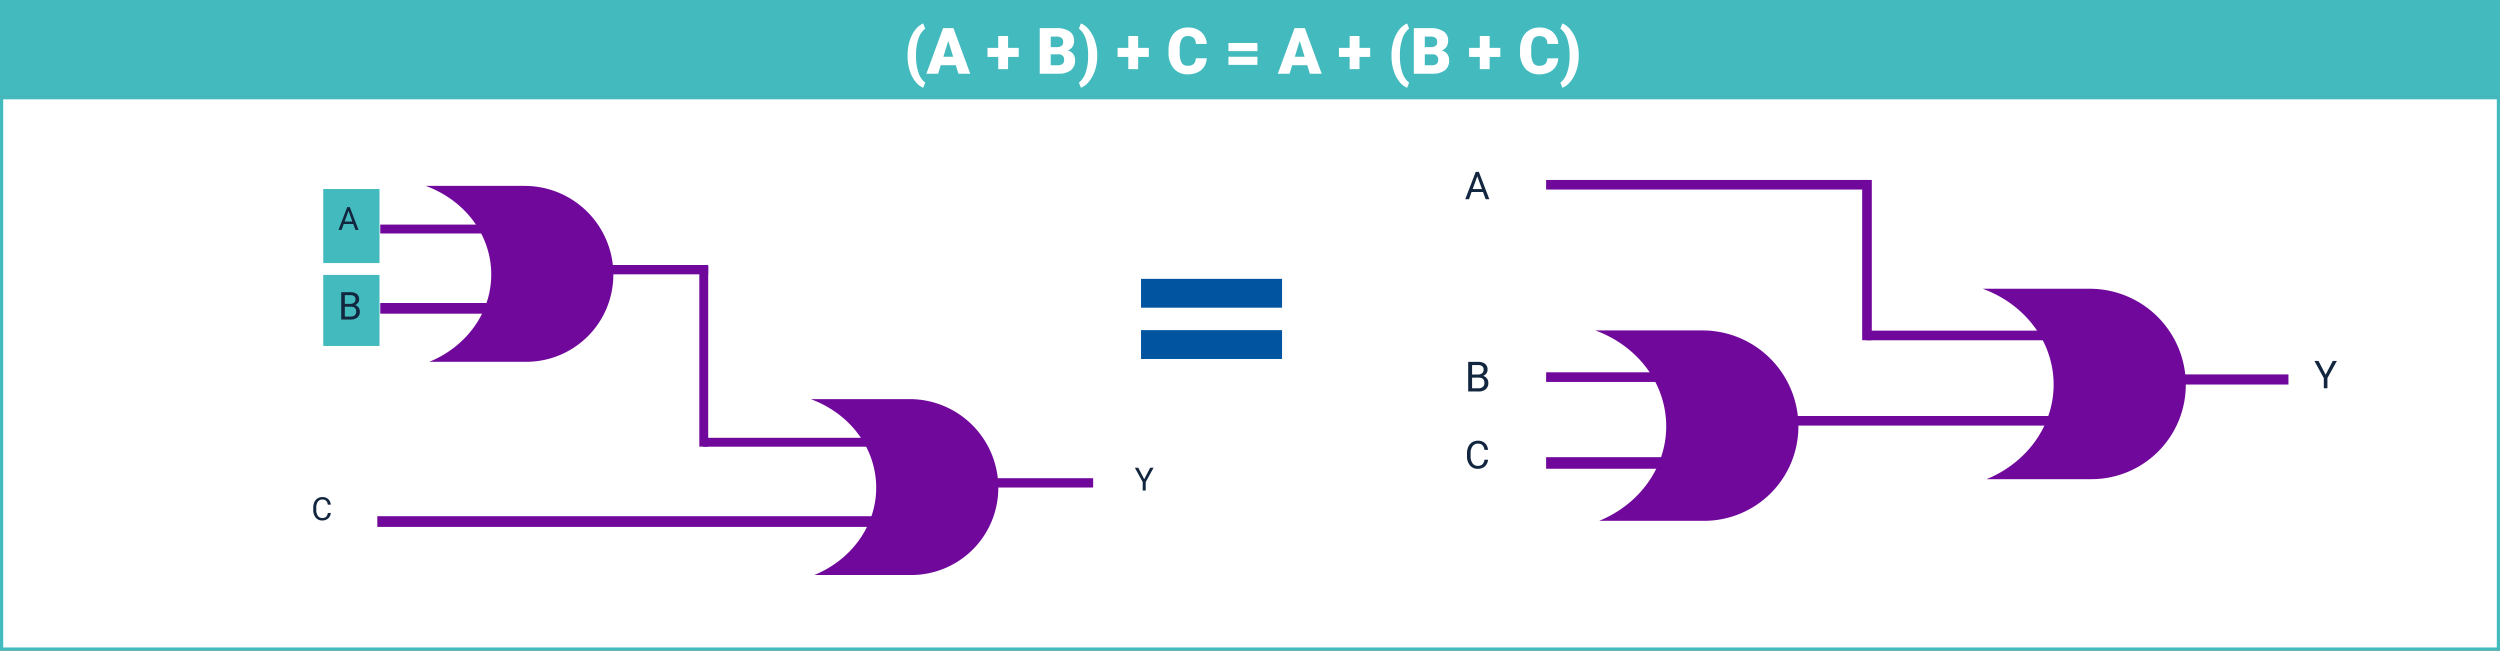 <svg xmlns="http://www.w3.org/2000/svg" width="780" height="203" viewBox="0 0 780 203">
  <rect x="0" y="0" width="780" height="203" fill="#808080" stroke="none"/>
  <g id="Grupo_66014" data-name="Grupo 66014" transform="translate(1798 9682)">
    <path id="Trazado_110942" data-name="Trazado 110942" d="M0,0H780V30H0Z" transform="translate(-1798 -9682)" fill="#43babe"/>
    <path id="Trazado_110943" data-name="Trazado 110943" d="M1.172-5.781a14.924,14.924,0,0,1,.635-4.434A10.7,10.7,0,0,1,3.56-13.691a6.225,6.225,0,0,1,2.485-1.992l.625,1.621a6.367,6.367,0,0,0-2.114,3.14,15.313,15.313,0,0,0-.757,5v.43a15.612,15.612,0,0,0,.747,5.1A6.34,6.34,0,0,0,6.67,2.773L6.045,4.395a6.163,6.163,0,0,1-2.485-2A10.538,10.538,0,0,1,1.807-1.064a15,15,0,0,1-.635-4.277ZM16.211-2.656h-4.7L10.693,0H7.031l5.215-14.219h3.223L20.723,0H17.041ZM12.334-5.3h3.057l-1.533-4.932ZM32.52-8.066h3.33v2.822H32.52v3.818H29.443V-5.244H26.1V-8.066h3.34v-3.711H32.52ZM42.4,0V-14.219H47.51a7.232,7.232,0,0,1,4.175,1.006,3.347,3.347,0,0,1,1.431,2.92,3.383,3.383,0,0,1-.508,1.885,2.959,2.959,0,0,1-1.494,1.152,3,3,0,0,1,1.709,1.094,3.18,3.18,0,0,1,.6,1.953,3.765,3.765,0,0,1-1.323,3.14A6.3,6.3,0,0,1,48.174,0ZM45.83-6.045v3.408h2.246A2.136,2.136,0,0,0,49.5-3.062a1.487,1.487,0,0,0,.5-1.2,1.576,1.576,0,0,0-1.768-1.787Zm0-2.246h1.787a2.539,2.539,0,0,0,1.6-.411A1.46,1.46,0,0,0,49.7-9.888a1.533,1.533,0,0,0-.518-1.3,2.77,2.77,0,0,0-1.67-.4H45.83ZM60.342-5.508a13.925,13.925,0,0,1-.674,4.355,11.12,11.12,0,0,1-1.86,3.54,6.193,6.193,0,0,1-2.563,2.007l-.625-1.621a6.43,6.43,0,0,0,2.1-3.125,15.085,15.085,0,0,0,.771-4.854v-.6a15.612,15.612,0,0,0-.747-5.1,6.34,6.34,0,0,0-2.124-3.164l.625-1.621A6.307,6.307,0,0,1,57.788-13.7a10.984,10.984,0,0,1,1.855,3.486,13.807,13.807,0,0,1,.7,4.272ZM73.105-8.066h3.33v2.822h-3.33v3.818H70.029V-5.244h-3.34V-8.066h3.34v-3.711h3.076ZM94.492-4.814a5.193,5.193,0,0,1-.8,2.622A4.833,4.833,0,0,1,91.636-.43,7,7,0,0,1,88.613.2,5.584,5.584,0,0,1,84.2-1.631a7.54,7.54,0,0,1-1.611-5.156v-.7a8.607,8.607,0,0,1,.728-3.657,5.513,5.513,0,0,1,2.095-2.422,5.844,5.844,0,0,1,3.164-.854,6.129,6.129,0,0,1,4.16,1.362,5.383,5.383,0,0,1,1.787,3.755H91.1a2.547,2.547,0,0,0-.654-1.865,2.691,2.691,0,0,0-1.875-.566,2.048,2.048,0,0,0-1.875.957,6.151,6.151,0,0,0-.625,3.057v1.006a6.806,6.806,0,0,0,.571,3.252,2.091,2.091,0,0,0,1.968.977,2.632,2.632,0,0,0,1.807-.557,2.363,2.363,0,0,0,.664-1.768Zm15.82-2.236H101.27V-9.59h9.043Zm0,4.287H101.27V-5.3h9.043Zm15.547.107h-4.7L120.342,0H116.68l5.215-14.219h3.223L130.371,0h-3.682ZM121.982-5.3h3.057l-1.533-4.932Zm20.186-2.764h3.33v2.822h-3.33v3.818h-3.076V-5.244h-3.34V-8.066h3.34v-3.711h3.076Zm9.98,2.285a14.924,14.924,0,0,1,.635-4.434,10.7,10.7,0,0,1,1.753-3.477,6.225,6.225,0,0,1,2.485-1.992l.625,1.621a6.367,6.367,0,0,0-2.114,3.14,15.313,15.313,0,0,0-.757,5v.43a15.612,15.612,0,0,0,.747,5.1,6.34,6.34,0,0,0,2.124,3.164l-.625,1.621a6.163,6.163,0,0,1-2.485-2,10.538,10.538,0,0,1-1.753-3.462,15,15,0,0,1-.635-4.277ZM159.111,0V-14.219h5.107a7.232,7.232,0,0,1,4.175,1.006,3.347,3.347,0,0,1,1.431,2.92,3.383,3.383,0,0,1-.508,1.885,2.959,2.959,0,0,1-1.494,1.152,3,3,0,0,1,1.709,1.094,3.18,3.18,0,0,1,.6,1.953,3.765,3.765,0,0,1-1.323,3.14A6.3,6.3,0,0,1,164.883,0Zm3.428-6.045v3.408h2.246a2.136,2.136,0,0,0,1.426-.425,1.487,1.487,0,0,0,.5-1.2,1.576,1.576,0,0,0-1.768-1.787Zm0-2.246h1.787a2.539,2.539,0,0,0,1.6-.411,1.46,1.46,0,0,0,.479-1.185,1.533,1.533,0,0,0-.518-1.3,2.77,2.77,0,0,0-1.67-.4h-1.68Zm20.234.225h3.33v2.822h-3.33v3.818H179.7V-5.244h-3.34V-8.066h3.34v-3.711h3.076ZM204.16-4.814a5.193,5.193,0,0,1-.8,2.622A4.833,4.833,0,0,1,201.3-.43,7,7,0,0,1,198.281.2a5.584,5.584,0,0,1-4.414-1.826,7.54,7.54,0,0,1-1.611-5.156v-.7a8.607,8.607,0,0,1,.728-3.657,5.513,5.513,0,0,1,2.095-2.422,5.844,5.844,0,0,1,3.164-.854,6.129,6.129,0,0,1,4.16,1.362,5.383,5.383,0,0,1,1.787,3.755h-3.418a2.547,2.547,0,0,0-.654-1.865,2.691,2.691,0,0,0-1.875-.566,2.048,2.048,0,0,0-1.875.957,6.151,6.151,0,0,0-.625,3.057v1.006a6.806,6.806,0,0,0,.571,3.252,2.091,2.091,0,0,0,1.968.977,2.632,2.632,0,0,0,1.807-.557,2.363,2.363,0,0,0,.664-1.768Zm6.406-.693a13.925,13.925,0,0,1-.674,4.355,11.12,11.12,0,0,1-1.86,3.54,6.193,6.193,0,0,1-2.563,2.007l-.625-1.621a6.43,6.43,0,0,0,2.1-3.125,15.085,15.085,0,0,0,.771-4.854v-.6a15.612,15.612,0,0,0-.747-5.1,6.34,6.34,0,0,0-2.124-3.164l.625-1.621a6.307,6.307,0,0,1,2.544,1.987,10.984,10.984,0,0,1,1.855,3.486,13.807,13.807,0,0,1,.7,4.272Z" transform="translate(-1516 -9659)" fill="#fff"/>
    <g id="Trazado_110924" data-name="Trazado 110924" transform="translate(-1798 -9652)" fill="#fff">
      <path d="M 779.5 172.5 L 0.5 172.5 L 0.5 0.5 L 779.5 0.5 L 779.5 172.5 Z" stroke="none"/>
      <path d="M 1 1 L 1 172 L 779 172 L 779 1 L 1 1 M 0 0 L 780 0 L 780 173 L 0 173 L 0 0 Z" stroke="none" fill="#43babe"/>
    </g>
    <path id="Trazado_110932" data-name="Trazado 110932" d="M0,0H44V9H0Z" transform="translate(-1442 -9594.999)" fill="#0155a0"/>
    <path id="Trazado_110927" data-name="Trazado 110927" d="M0,0H44V9H0Z" transform="translate(-1442 -9578.999)" fill="#0155a0"/>
    <path id="Trazado_110935" data-name="Trazado 110935" d="M0,0H17.554V22.174H0Z" transform="translate(-1697.149 -9596.233)" fill="#43babe"/>
    <path id="Trazado_110936" data-name="Trazado 110936" d="M.99,0V-8.531H3.779a3.238,3.238,0,0,1,2.089.574,2.07,2.07,0,0,1,.7,1.7A1.733,1.733,0,0,1,6.229-5.2a2.2,2.2,0,0,1-.926.712A1.979,1.979,0,0,1,6.4-3.753a2.11,2.11,0,0,1,.4,1.292,2.282,2.282,0,0,1-.744,1.8A3.077,3.077,0,0,1,3.949,0ZM2.115-3.99V-.92H3.973a1.788,1.788,0,0,0,1.239-.407,1.43,1.43,0,0,0,.454-1.122q0-1.541-1.676-1.541Zm0-.9h1.7A1.781,1.781,0,0,0,5-5.262a1.24,1.24,0,0,0,.442-1,1.22,1.22,0,0,0-.41-1.025,2.014,2.014,0,0,0-1.248-.32H2.115Z" transform="translate(-1692.529 -9582.309)" fill="#12263f"/>
    <path id="Trazado_110937" data-name="Trazado 110937" d="M0,0H17.554V23.1H0Z" transform="translate(-1697.149 -9623.027)" fill="#43babe"/>
    <path id="Trazado_110938" data-name="Trazado 110938" d="M4.751-1.86H1.772L1.1,0H.137L2.852-7.109h.82L6.392,0H5.43Zm-2.7-.767H4.473L3.262-5.952Z" transform="translate(-1692.529 -9610.256)" fill="#12263f"/>
    <path id="Trazado_110933" data-name="Trazado 110933" d="M31.317,54.887H1.11C12.847,50.086,20.431,39.4,20.431,27.66,20.431,15.436,12.411,4.579,0,0H30.856A27.678,27.678,0,0,1,58.37,24.677H88.122V27.6H58.53v.069A27.19,27.19,0,0,1,31.317,54.887Z" transform="translate(-1665.164 -9624)" fill="#70089b"/>
    <g id="Grupo_59341" data-name="Grupo 59341" transform="translate(-1679.356 -9611.93)">
      <rect id="Rectángulo_9255" data-name="Rectángulo 9255" width="38.738" height="2.78" fill="#70089b"/>
      <rect id="Rectángulo_9256" data-name="Rectángulo 9256" width="38.738" height="3.336" transform="translate(0 24.466)" fill="#70089b"/>
    </g>
    <path id="Trazado_110928" data-name="Trazado 110928" d="M31.317,54.887H1.11C12.847,50.086,20.431,39.4,20.431,27.66,20.431,15.436,12.411,4.579,0,0H30.856A27.678,27.678,0,0,1,58.37,24.677H88.122V27.6H58.53v.069A27.19,27.19,0,0,1,31.317,54.887Z" transform="translate(-1545.057 -9557.479)" fill="#70089b"/>
    <g id="Grupo_59341-2" data-name="Grupo 59341" transform="translate(-1680.28 -9545.408)">
      <rect id="Rectángulo_9255-2" data-name="Rectángulo 9255" width="58.14" height="2.78" transform="translate(101.629)" fill="#70089b"/>
      <rect id="Rectángulo_9256-2" data-name="Rectángulo 9256" width="159.769" height="3.336" transform="translate(0 24.466)" fill="#70089b"/>
    </g>
    <path id="Trazado_110934" data-name="Trazado 110934" d="M0,0H2.772V56.358H0Z" transform="translate(-1579.813 -9599.005)" fill="#70089b"/>
    <path id="Trazado_110939" data-name="Trazado 110939" d="M6.055-2.256A2.616,2.616,0,0,1,5.222-.515,2.728,2.728,0,0,1,3.359.1a2.505,2.505,0,0,1-2.019-.9A3.634,3.634,0,0,1,.581-3.223v-.684A4.051,4.051,0,0,1,.935-5.649a2.644,2.644,0,0,1,1-1.155,2.794,2.794,0,0,1,1.5-.4,2.569,2.569,0,0,1,1.816.632,2.647,2.647,0,0,1,.8,1.75H5.112a2.043,2.043,0,0,0-.53-1.234,1.6,1.6,0,0,0-1.14-.382,1.677,1.677,0,0,0-1.409.665,3.051,3.051,0,0,0-.51,1.891V-3.2a3.136,3.136,0,0,0,.483,1.842,1.562,1.562,0,0,0,1.353.684,1.8,1.8,0,0,0,1.2-.354,1.964,1.964,0,0,0,.554-1.233Z" transform="translate(-1700.844 -9519.713)" fill="#12263f"/>
    <path id="Trazado_110929" data-name="Trazado 110929" d="M2.993-3.54,4.849-7.109H5.913L3.462-2.651V0H2.524V-2.651L.073-7.109H1.147Z" transform="translate(-1444 -9528.951)" fill="#12263f"/>
    <path id="Trazado_110925" data-name="Trazado 110925" d="M1.073,0V-9.242H4.094a3.507,3.507,0,0,1,2.263.622,2.242,2.242,0,0,1,.759,1.841,1.877,1.877,0,0,1-.368,1.146,2.387,2.387,0,0,1-1,.771,2.143,2.143,0,0,1,1.184.8,2.286,2.286,0,0,1,.435,1.4A2.472,2.472,0,0,1,6.557-.711,3.334,3.334,0,0,1,4.278,0ZM2.292-4.323V-1H4.3a1.938,1.938,0,0,0,1.343-.441,1.549,1.549,0,0,0,.492-1.216q0-1.669-1.815-1.669Zm0-.978H4.132a1.93,1.93,0,0,0,1.279-.4,1.344,1.344,0,0,0,.479-1.088A1.321,1.321,0,0,0,5.446-7.9a2.182,2.182,0,0,0-1.352-.347h-1.8Z" transform="translate(-1341 -9559.854)" fill="#12263f"/>
    <path id="Trazado_110940" data-name="Trazado 110940" d="M5.7-2.232H2.127L1.324,0H.164L3.422-8.531h.984L7.67,0H6.516Zm-3.234-.92h2.9L3.914-7.143Z" transform="translate(-1341 -9619.854)" fill="#12263f"/>
    <g id="Grupo_59364" data-name="Grupo 59364" transform="translate(-1194.742 -9591.908)">
      <path id="Sustracción_6" data-name="Sustracción 6" d="M33.9,59.408H1.2c12.7-5.2,20.913-16.763,20.913-29.47C22.115,16.708,13.435,4.956,0,0H33.4a29.957,29.957,0,0,1,29.78,26.71h32.2v3.168H63.352v.076A29.43,29.43,0,0,1,33.9,59.408Z" transform="translate(15.36 0)" fill="#70089b"/>
      <g id="Grupo_59341-3" data-name="Grupo 59341" transform="translate(0 13.065)">
        <rect id="Rectángulo_9255-3" data-name="Rectángulo 9255" width="62.929" height="3.009" transform="translate(-21)" fill="#70089b"/>
      </g>
    </g>
    <path id="Trazado_110930" data-name="Trazado 110930" d="M0,0H3V50H0Z" transform="translate(-1217 -9625.854)" fill="#70089b"/>
    <g id="Grupo_59365" data-name="Grupo 59365" transform="translate(-1315.613 -9578.908)">
      <path id="Sustracción_6-2" data-name="Sustracción 6" d="M33.9,59.408H1.2c12.7-5.2,20.913-16.763,20.913-29.471C22.115,16.708,13.435,4.956,0,0H33.4a29.957,29.957,0,0,1,29.78,26.71H146.92V29.7H63.351c0,.043,0,.087,0,.131s0,.079,0,.118A29.43,29.43,0,0,1,33.9,59.408Z" transform="translate(15.36 0)" fill="#70089b"/>
      <g id="Grupo_59341-4" data-name="Grupo 59341" transform="translate(0 13.065)">
        <rect id="Rectángulo_9255-4" data-name="Rectángulo 9255" width="41.929" height="3.009" fill="#70089b"/>
        <rect id="Rectángulo_9256-3" data-name="Rectángulo 9256" width="41.929" height="3.611" transform="translate(0 26.482)" fill="#70089b"/>
      </g>
    </g>
    <path id="Trazado_110941" data-name="Trazado 110941" d="M0,0H100.113V2.994H0Z" transform="translate(-1315.613 -9625.854)" fill="#70089b"/>
    <path id="Trazado_110926" data-name="Trazado 110926" d="M7.266-2.707a3.139,3.139,0,0,1-1,2.089A3.274,3.274,0,0,1,4.031.117,3.006,3.006,0,0,1,1.608-.967,4.361,4.361,0,0,1,.7-3.867v-.82a4.861,4.861,0,0,1,.425-2.092,3.173,3.173,0,0,1,1.2-1.386,3.353,3.353,0,0,1,1.8-.483,3.083,3.083,0,0,1,2.18.759,3.176,3.176,0,0,1,.955,2.1H6.135A2.451,2.451,0,0,0,5.5-7.27a1.924,1.924,0,0,0-1.368-.458,2.013,2.013,0,0,0-1.69.8,3.661,3.661,0,0,0-.612,2.269v.827a3.764,3.764,0,0,0,.58,2.211A1.874,1.874,0,0,0,4.031-.8,2.165,2.165,0,0,0,5.47-1.228a2.357,2.357,0,0,0,.665-1.479Z" transform="translate(-1341 -9535.854)" fill="#12263f"/>
    <path id="Trazado_110931" data-name="Trazado 110931" d="M3.592-4.248,5.818-8.531H7.1L4.154-3.182V0H3.029V-3.182L.088-8.531H1.377Z" transform="translate(-1076 -9560.854)" fill="#12263f"/>
  </g>
</svg>
